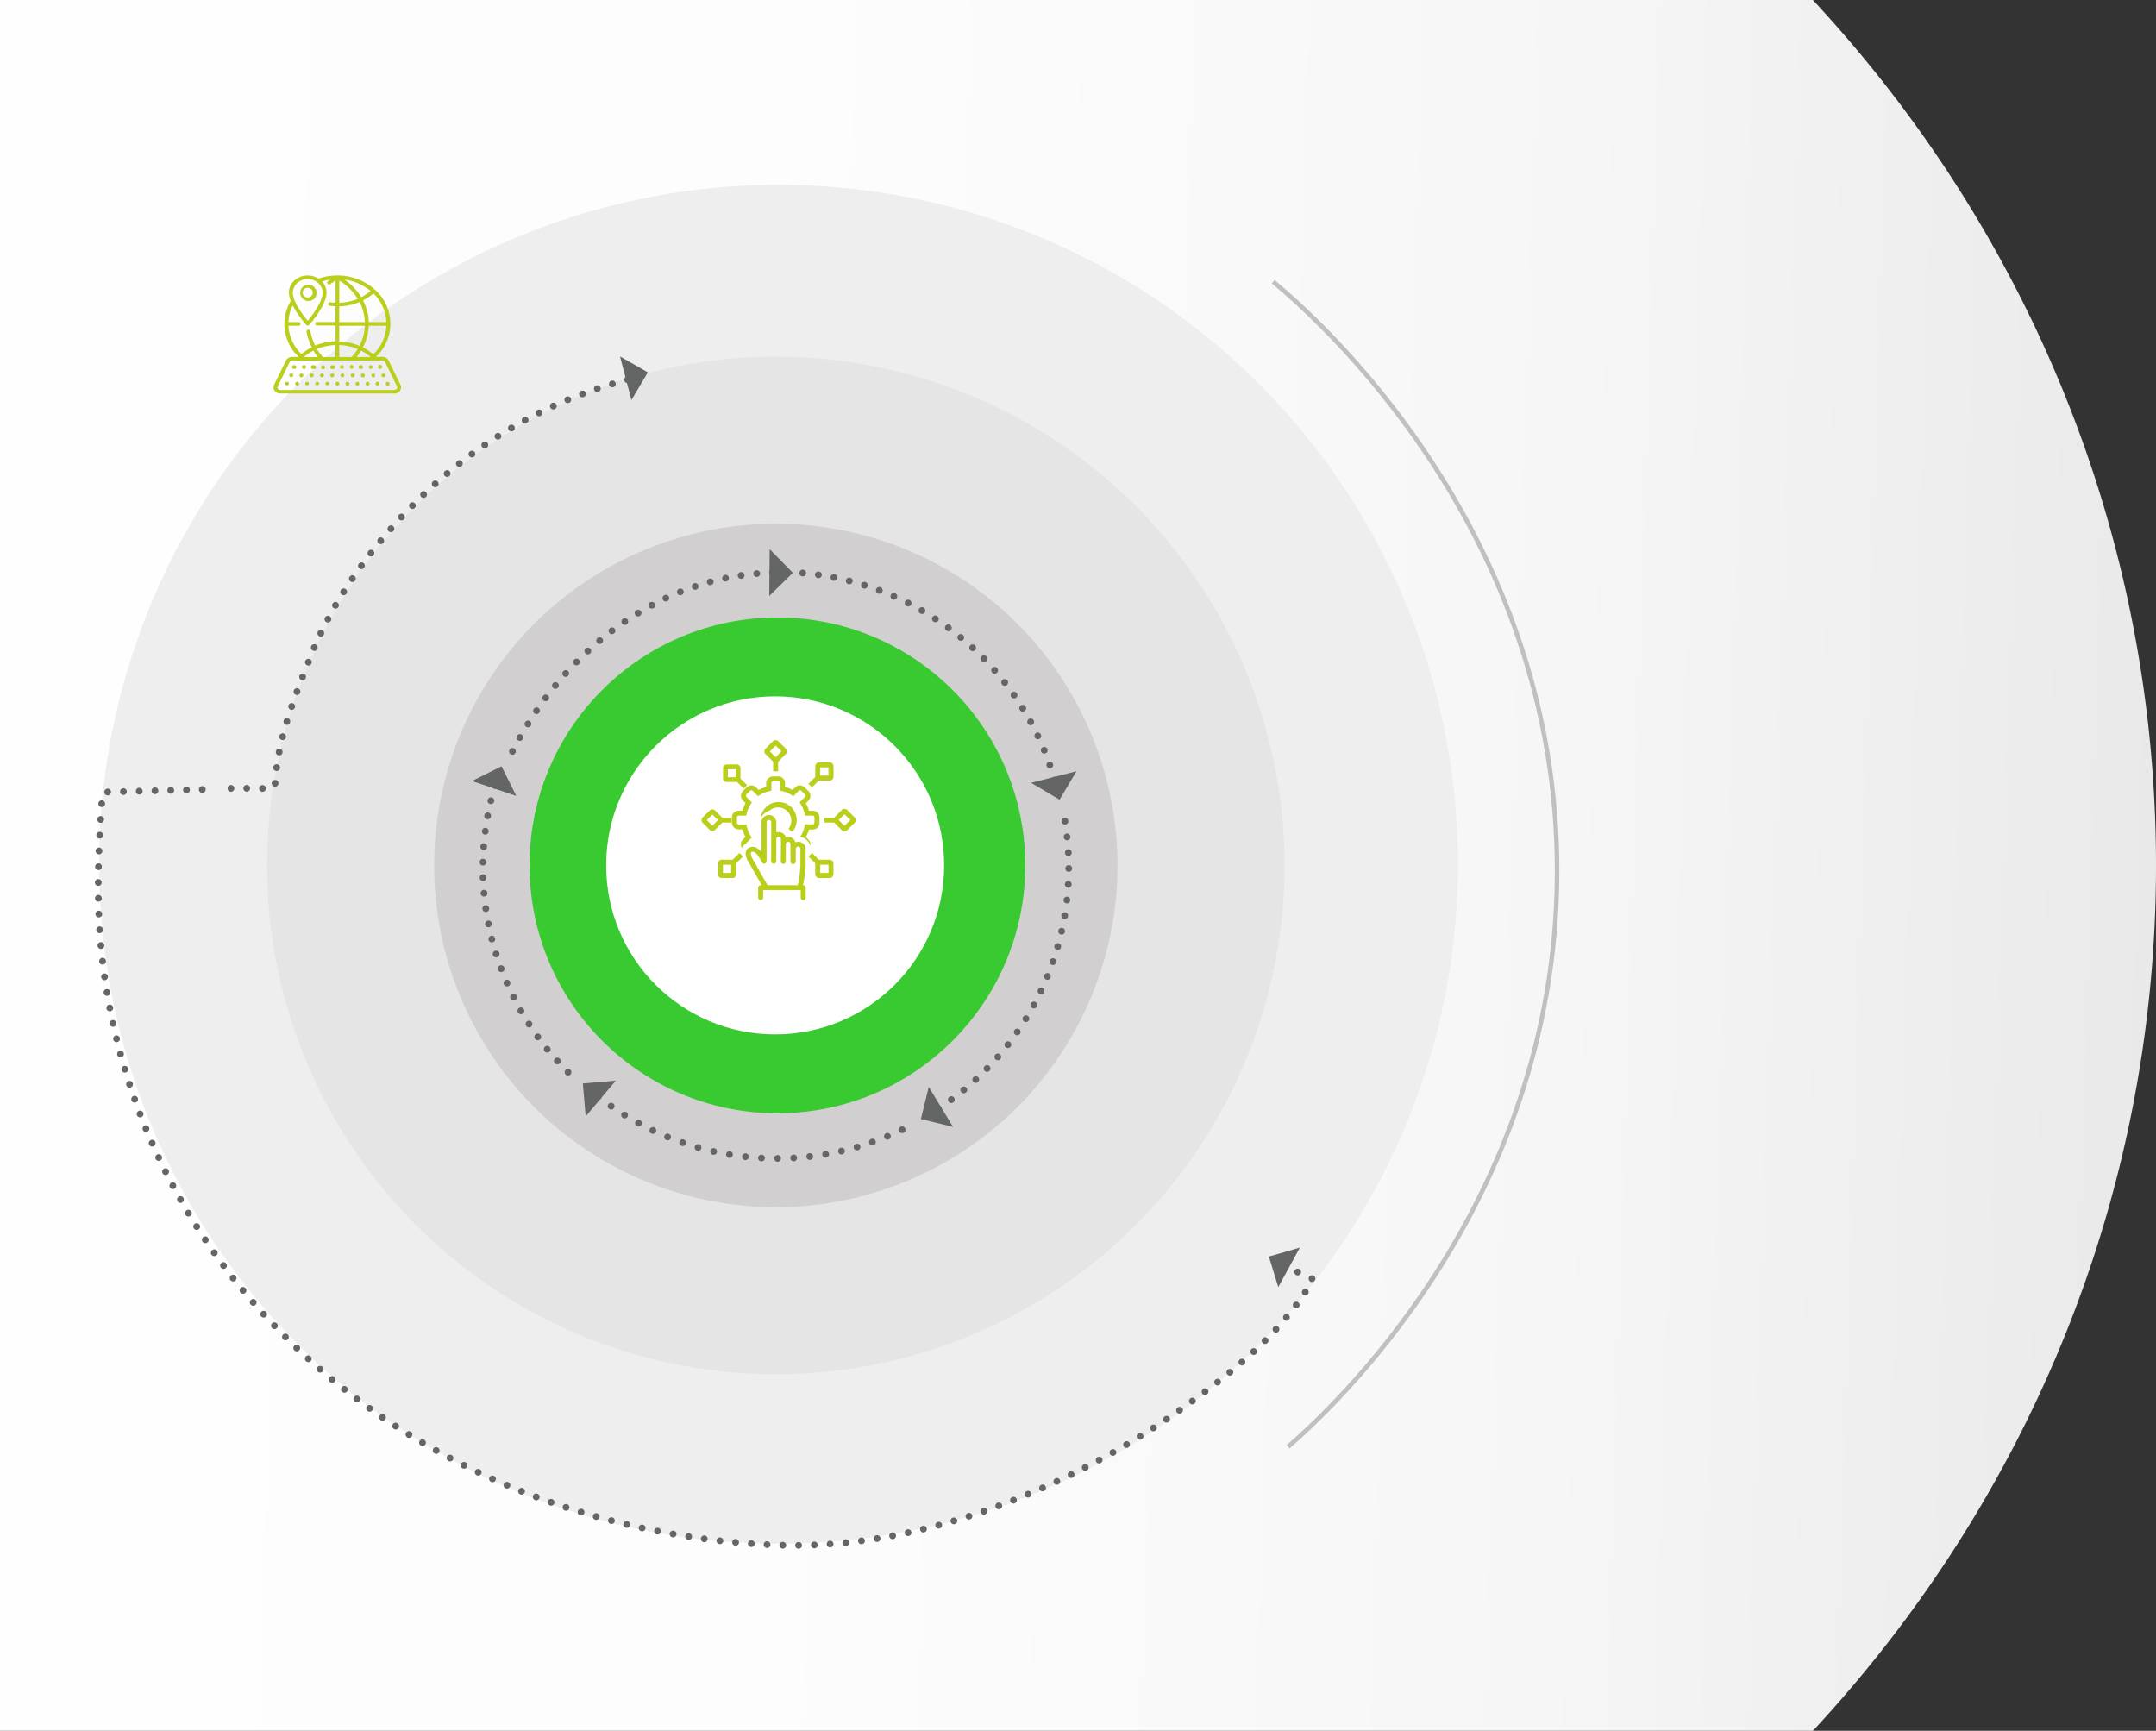 <svg xmlns="http://www.w3.org/2000/svg" xmlns:xlink="http://www.w3.org/1999/xlink" viewBox="0 0 956.79 768"><rect x="0" y="0" width="956.79" height="768" fill="#333333" stroke="none"/><defs><style>.cls-1{fill:url(#linear-gradient);}.cls-2{fill:#eee;}.cls-3{fill:#e5e5e5;}.cls-4{fill:#d2cfd0;}.cls-5{fill:#646565;}.cls-6{fill:#39c930;}.cls-10,.cls-11,.cls-12,.cls-13,.cls-15,.cls-7,.cls-8,.cls-9{fill:none;stroke-miterlimit:10;}.cls-10,.cls-11,.cls-12,.cls-13,.cls-7,.cls-8,.cls-9{stroke:#646565;stroke-linecap:round;stroke-width:3px;}.cls-8{stroke-dasharray:0 6.89;}.cls-9{stroke-dasharray:0 6.99;}.cls-10{stroke-dasharray:0 7.02;}.cls-11{stroke-dasharray:0 7.15;}.cls-12{stroke-dasharray:0 7;}.cls-13{stroke-dasharray:0 7;}.cls-14{fill:#fff;}.cls-15{stroke:silver;stroke-width:2px;}.cls-16{fill:#bacf1c;}</style><linearGradient id="linear-gradient" x1="-519.54" y1="355.34" x2="1240.15" y2="410.06" gradientUnits="userSpaceOnUse"><stop offset="0" stop-color="#fff"/><stop offset="0.49" stop-color="#fdfdfd"/><stop offset="0.69" stop-color="#f6f6f6"/><stop offset="0.84" stop-color="#eae9e9"/><stop offset="0.96" stop-color="#d9d8d8"/><stop offset="1" stop-color="#d2d1d1"/></linearGradient></defs><g id="Capa_1" data-name="Capa 1"><path class="cls-1" d="M0,768H804.57c94.66-102,152.22-236.49,152.22-384,0-114.48-34.68-221.17-94.47-310.86A580.89,580.89,0,0,0,804.51,0H0Z"/><circle class="cls-2" cx="345.5" cy="383.5" r="301.5"/><circle class="cls-3" cx="344.29" cy="384.03" r="225.76"/><circle class="cls-4" cx="344.29" cy="384.03" r="151.64"/><polygon class="cls-5" points="275.15 158.17 280.21 177.53 287.5 165.22 275.15 158.17"/><circle class="cls-6" cx="345" cy="384" r="110"/><line class="cls-7" x1="252.09" y1="475.77" x2="252.09" y2="475.77"/><path class="cls-8" d="M247.33,470.79a127.58,127.58,0,0,1-28.6-118.93"/><line class="cls-7" x1="219.68" y1="348.55" x2="219.68" y2="348.55"/><polygon class="cls-5" points="209.43 346.58 229.13 353.18 222.57 340.03 209.43 346.58"/><line class="cls-7" x1="356.24" y1="254.27" x2="356.24" y2="254.27"/><path class="cls-9" d="M363.18,255.06A127.82,127.82,0,0,1,467,342.79"/><line class="cls-7" x1="468.03" y1="346.14" x2="468.03" y2="346.14"/><polygon class="cls-5" points="477.71 342.24 457.58 347.37 470.21 354.86 477.71 342.24"/><line class="cls-7" x1="472.61" y1="364.4" x2="472.61" y2="364.4"/><path class="cls-10" d="M473.55,371.36A127.64,127.64,0,0,1,419.3,490"/><line class="cls-7" x1="416.39" y1="491.93" x2="416.39" y2="491.93"/><polygon class="cls-5" points="422.95 500.05 412.16 482.3 408.68 496.57 422.95 500.05"/><line class="cls-7" x1="400.35" y1="501.31" x2="400.35" y2="501.31"/><path class="cls-11" d="M393.83,504.23a128,128,0,0,1-125.48-15.46"/><line class="cls-7" x1="265.52" y1="486.59" x2="265.52" y2="486.59"/><polygon class="cls-5" points="259.91 495.41 273.29 479.51 258.66 480.77 259.91 495.41"/><line class="cls-7" x1="227.41" y1="333.43" x2="227.41" y2="333.43"/><path class="cls-12" d="M230.72,327.26c23.71-42.07,63.86-70.55,108.65-73"/><line class="cls-7" x1="342.86" y1="254.06" x2="342.86" y2="254.06"/><polygon class="cls-5" points="341.57 243.7 341.37 264.47 351.85 254.19 341.57 243.7"/><path class="cls-13" d="M89.77,350.34l-31.19.82-10.08.26c-4.13.11-3,.62-3.37,5.43-1.54,21.37-2.34,42.49-.22,63.93a280.31,280.31,0,0,0,66.73,156.3,299.64,299.64,0,0,0,63.62,55.53,324.08,324.08,0,0,0,78.21,37,345.4,345.4,0,0,0,89.07,15.9c34.4,1.6,68.69-5.36,100.83-17.35a357.74,357.74,0,0,0,83.86-45.06c18.29-13.18,37-28.27,50.08-46.86a55,55,0,0,0,5.19-8.74l-13-6"/><path class="cls-13" d="M278.5,168.5C226,182,181,217,151,265a211.6,211.6,0,0,0-11,21c-8,20-17,41-18,63-7,2-14,0-21.25,1.05"/><circle class="cls-14" cx="344" cy="384" r="75"/><polygon class="cls-5" points="567.27 571.17 576.86 553.6 563.11 557.58 567.27 571.17"/><path class="cls-15" d="M565,125c17.11,14.25,126.85,108.81,126,263.13C690.19,535.49,589.15,626.71,571.63,642"/></g><g id="Capa_3" data-name="Capa 3"><path class="cls-16" d="M343,337.89l.1.08v4.31h2.23V338l.1-.08,3.28-3.28a1.72,1.72,0,0,0,0-2.43h0l-3.28-3.29a1.72,1.72,0,0,0-2.43,0h0l-3.28,3.29a1.72,1.72,0,0,0,0,2.42h0Zm1.22-7.07,2.57,2.57L344.24,336l-2.58-2.57Z"/><path class="cls-16" d="M379.27,362.72,376,359.44a1.73,1.73,0,0,0-2.44,0h0l-3.27,3.28-.09.1h-4.3V365h4.29l.09.11,3.27,3.27a1.72,1.72,0,0,0,2.44,0h0l3.28-3.27a1.72,1.72,0,0,0,0-2.43m-4.5,3.78-2.58-2.61,2.57-2.57,2.59,2.57Z"/><path class="cls-16" d="M322.51,347h4.6l2.92,2.92.06-.07,1.39-1.38.07-.06-2.94-2.94v-4.6a1.65,1.65,0,0,0-1.65-1.65h-4.45a1.65,1.65,0,0,0-1.65,1.65v4.46A1.65,1.65,0,0,0,322.5,347h0m.49-5.64h3.49v3.52H323Z"/><path class="cls-16" d="M368.18,381.49h-4.81l-3-3-.06.06L358.87,380l-.07.06,3,3v4.84a1.72,1.72,0,0,0,1.72,1.72h4.66a1.71,1.71,0,0,0,1.7-1.72v-4.68a1.72,1.72,0,0,0-1.7-1.72h0m-4.13,2.22h3.63v3.64H364Z"/><path class="cls-16" d="M358.83,347.89l1.44,1.44.06.07,3-3h4.85a1.73,1.73,0,0,0,1.73-1.72V340a1.73,1.73,0,0,0-1.73-1.72h-4.67a1.72,1.72,0,0,0-1.72,1.72h0v4.77l-3,3Zm5.18-7.38h3.64v3.63H364Z"/><path class="cls-16" d="M329.65,380l-1.47-1.45v-.06l-3.05,3h-4.8a1.73,1.73,0,0,0-1.73,1.72v4.71a1.73,1.73,0,0,0,1.73,1.72H325a1.72,1.72,0,0,0,1.72-1.72h0v-4.82l3-3Zm-5.19,7.37h-3.63v-3.63h3.63Z"/><path class="cls-16" d="M345.54,355.89a8,8,0,0,0-8,7.84,5.25,5.25,0,0,1,3.81-3.92,5.88,5.88,0,0,1,8.56,8,5.23,5.23,0,0,1,1.15,1.1l.69.06a8,8,0,0,0-6.21-13.08"/><path class="cls-16" d="M329.8,350.89a3,3,0,0,0-.21,4.24l.05.05,1.22,1.23a15.43,15.43,0,0,0-1.39,3.33h-1.75a3,3,0,0,0-2.92,3.08v2.07a3.05,3.05,0,0,0,2.92,3.15h1.73a15.43,15.43,0,0,0,1.39,3.33l-1.23,1.22a3,3,0,0,0-.37,3.64,4.93,4.93,0,0,1,1.84-2,.61.61,0,0,1,.07-.1l2.47-2.47-.44-.69a12.93,12.93,0,0,1-1.77-4.27l-.23-.86h-3.46c-.38,0-.7-.42-.7-.93v-2.07c0-.5.32-.93.7-.93h3.46l.19-.87a13.18,13.18,0,0,1,1.81-4.2l.48-.75-2.48-2.51a.87.87,0,0,1,.16-1.15l1.44-1.43a1.05,1.05,0,0,1,.72-.33.67.67,0,0,1,.43.16l2.47,2.47.78-.46a13.11,13.11,0,0,1,4.27-1.77l.87-.19v-3.51c0-.38.42-.7.92-.7h2c.5,0,.92.32.92.7v3.47l.88.19a13,13,0,0,1,4.28,1.81l.75.48,2.46-2.48a.58.58,0,0,1,.43-.16,1,1,0,0,1,.72.32l1.44,1.44a.83.83,0,0,1,.16,1.15l-2.46,2.45.48.75a13.11,13.11,0,0,1,1.77,4.27l.19.87h3.48c.38,0,.7.42.7.93v2c0,.5-.32.92-.7.92h-3.48l-.19.88A12.93,12.93,0,0,1,355.3,371l-.22.35a5.47,5.47,0,0,1,4.51,4,2.86,2.86,0,0,0-.74-2.68l-1.22-1.23a14.49,14.49,0,0,0,1.39-3.33h1.73a3,3,0,0,0,2.93-3.07s0,0,0-.08v-2.05a3,3,0,0,0-2.84-3.14H359a14.49,14.49,0,0,0-1.39-3.33l1.22-1.22a3,3,0,0,0-.18-4.3l-1.41-1.41a3.31,3.31,0,0,0-2.3-1,2.82,2.82,0,0,0-2,.82l-1.22,1.22a15.22,15.22,0,0,0-3.33-1.39v-1.71a3,3,0,0,0-3.07-2.92h-2.16a3,3,0,0,0-3.14,2.85.17.17,0,0,0,0,.07v1.73a15.61,15.61,0,0,0-3.33,1.38l-1.22-1.22a2.77,2.77,0,0,0-2-.81,3.27,3.27,0,0,0-2.31,1Z"/><path class="cls-16" d="M357.53,384.32V382.8a1,1,0,0,0,0-.24v-5.81a3.23,3.23,0,0,0-3.24-3.22h0a3.47,3.47,0,0,0-1.3.26,3.25,3.25,0,0,0-3.13-2.41,3.52,3.52,0,0,0-1.11.21,3.25,3.25,0,0,0-3.12-2.37,3.28,3.28,0,0,0-1.11.19v-4.47a3.23,3.23,0,0,0-.95-2.28,3.3,3.3,0,0,0-2.33-1,3.35,3.35,0,0,0-2.3.92,3.18,3.18,0,0,0-1,2.28v13.26a6.76,6.76,0,0,0-2.76-2.17,3.27,3.27,0,0,0-2.53.12,2.64,2.64,0,0,0-1.54,1.53c-.55,1.49,0,3.5,1.8,6.15l5.14,9.06h-.47a1.12,1.12,0,0,0-1.12,1.08v4.44a1.11,1.11,0,0,0,2.22,0V395h16.66v3.33a1.11,1.11,0,0,0,2.22,0v-4.47a1.11,1.11,0,0,0-1.11-1.11h-.1a49.75,49.75,0,0,0,1.17-8.42v-.07m-16.92,8.52-5.77-10.21v-.07c-1.84-2.72-1.7-3.83-1.61-4.11.15-.46.88-.52,1.27-.39a4.16,4.16,0,0,1,1.63,1.34,13.7,13.7,0,0,1,1.42,2.14c.18.33.31.69.51,1a1.31,1.31,0,0,0,.88.76,1,1,0,0,0,1.05-.46,1.38,1.38,0,0,0,.23-.66l0-17.26a1,1,0,0,1,1.77-.69,1,1,0,0,1,.29.7l-.06,17.29a1.15,1.15,0,1,0,2.3-.07v-9.7a1,1,0,1,1,2.06,0v2.15l-.06,7.69a1.11,1.11,0,0,0,2.22,0h0v-7.78a1,1,0,0,1,1.07-.92h.06a1,1,0,0,1,.93,1v7.56a1.19,1.19,0,0,0,2.35.37,1,1,0,0,0,0-.3V376.7a1,1,0,0,1,2.06,0v7.37a47.6,47.6,0,0,1-1.18,8.74Z"/><path class="cls-16" d="M324.69,365v-2.11h-4.15l-.08-.1-3.16-3.15a1.68,1.68,0,0,0-2.35,0h0l-3.15,3.12a1.68,1.68,0,0,0,0,2.35h0l3.15,3.15a1.66,1.66,0,0,0,2.35,0h0l3.16-3.15.08-.1Zm-8.51,1.41-2.53-2.52,2.53-2.43,2.42,2.43Z"/><path class="cls-16" d="M140.54,129.94a3.83,3.83,0,0,0-4-3.65h0a3.65,3.65,0,1,0,4,3.65Zm-4,2.05a2.17,2.17,0,0,1-2.26-2.05,2.25,2.25,0,0,1,4.5,0A2.15,2.15,0,0,1,136.54,132Z"/><path class="cls-16" d="M177.75,170.81,172.48,160a3,3,0,0,0-2.74-1.66h-2.89a20.09,20.09,0,0,0-.5-29.83,24.61,24.61,0,0,0-16.67-6.27,25.27,25.27,0,0,0-8.35,1.39,8.85,8.85,0,0,0-4.79-1.39c-4.6,0-8.34,3.4-8.34,7.59a10.88,10.88,0,0,0,.83,3.69,20,20,0,0,0,3.53,24.86h-2.93a3,3,0,0,0-2.75,1.66l-5.26,10.73a2.48,2.48,0,0,0,.23,2.59,3.05,3.05,0,0,0,2.49,1.24H175a3.06,3.06,0,0,0,2.49-1.24A2.5,2.5,0,0,0,177.75,170.81Zm-19.49-12.38a29.65,29.65,0,0,0,2-2.83,20.6,20.6,0,0,1,4.14,2.76l-.1.07Zm-14.91,0a23.45,23.45,0,0,1-2.72-3.56,24.18,24.18,0,0,1,8.18-1.77v5.33Zm7.2-22.48a25.35,25.35,0,0,0,9-1.93,20.76,20.76,0,0,1,2.37,8.92H150.56Zm20.91,8.58a18.93,18.93,0,0,1-5.8,12.7,25,25,0,0,0-4.61-3.07,22.83,22.83,0,0,0,2.59-9.63Zm-9.53,0a21.45,21.45,0,0,1-2.39,8.93,25,25,0,0,0-9-1.93v-7Zm-3.19,10.34a23.26,23.26,0,0,1-2.69,3.56h-5.49V153.1A24.18,24.18,0,0,1,158.74,154.87Zm12.73-11.93h-7.79a22.37,22.37,0,0,0-2.58-9.66,22.63,22.63,0,0,0,4.62-3.07A19,19,0,0,1,171.47,142.94Zm-7-13.83a22,22,0,0,1-4.15,2.76,26,26,0,0,0-7.45-7.8A22.58,22.58,0,0,1,164.46,129.11Zm-5.71,3.49a23.29,23.29,0,0,1-8.19,1.75v-9.86A25,25,0,0,1,158.75,132.6Zm-22.21-8.74c3.63,0,6.62,2.69,6.62,6,0,4.14-4.79,10.3-6.62,12.48-1.8-2.18-6.63-8.36-6.63-12.48A6.38,6.38,0,0,1,136.54,123.86Zm-.65,20.29a.91.91,0,0,0,.67.3.89.89,0,0,0,.67-.3c.32-.35,7.66-8.65,7.66-14.28a7.25,7.25,0,0,0-2-5,23.28,23.28,0,0,1,3.62-.76c-.35.22-.69.46-1,.71a.75.75,0,0,0-.18,1.05l.06.08a1,1,0,0,0,.68.28.86.86,0,0,0,.55-.19c.73-.53,1.49-1.06,2.28-1.53v9.81c-.75,0-1.5-.09-2.26-.19a.83.83,0,0,0-1,.64v0a.83.83,0,0,0,.74.9c.83.11,1.66.16,2.48.21v7h-7.95a.82.82,0,0,0-1,.54.84.84,0,0,0,.55,1,.82.82,0,0,0,.49,0h7.95v7a25,25,0,0,0-9,1.93,21.28,21.28,0,0,1-2.16-6.44.87.87,0,0,0-1.71.26,23,23,0,0,0,2.35,6.93,23.73,23.73,0,0,0-4.61,3A18.74,18.74,0,0,1,128,144.53h4.23a.83.83,0,1,0,.49-1.59.82.82,0,0,0-.49,0h-4.26a18.31,18.31,0,0,1,1.94-7.39A45.44,45.44,0,0,0,135.89,144.15Zm-1,14.23a23.14,23.14,0,0,1,4.19-2.79,25.09,25.09,0,0,0,2,2.85H135Zm41.16,14.18a1.24,1.24,0,0,1-1.05.5H124.36a1.24,1.24,0,0,1-1-.5,1.06,1.06,0,0,1-.09-1.1l5.25-10.77a1.31,1.31,0,0,1,1.16-.65h40.11a1.28,1.28,0,0,1,1.15.67l5.26,10.78A1.06,1.06,0,0,1,176.06,172.56Z"/><path class="cls-16" d="M147.4,165.76a.83.83,0,0,0-.83.83.89.89,0,0,0,1,.79.87.87,0,0,0,.79-.79.83.83,0,0,0-.83-.83Z"/><ellipse class="cls-16" cx="142.86" cy="166.56" rx="0.88" ry="0.8"/><path class="cls-16" d="M156.51,165.76a.83.83,0,0,0-.88.78v.05a.89.89,0,0,0,1,.79.87.87,0,0,0,.79-.79.83.83,0,0,0-.83-.83Z"/><path class="cls-16" d="M161.07,165.76a.83.83,0,0,0-.88.78v.05a.87.87,0,0,0,1.74,0,.83.83,0,0,0-.83-.83Z"/><path class="cls-16" d="M129.21,165.76a.84.84,0,0,0-.87.79v0a.89.89,0,0,0,1,.79.87.87,0,0,0,.79-.79.83.83,0,0,0-.83-.83Z"/><path class="cls-16" d="M138.33,165.76a.83.83,0,0,0-.89.77v.06a.89.89,0,0,0,1,.79.87.87,0,0,0,.79-.79.83.83,0,0,0-.83-.83Z"/><path class="cls-16" d="M133.77,165.76a.83.83,0,0,0-.88.78v.05a.87.87,0,1,0,1.74,0,.83.83,0,0,0-.83-.83Z"/><ellipse class="cls-16" cx="151.95" cy="166.56" rx="0.87" ry="0.8"/><ellipse class="cls-16" cx="170.16" cy="166.56" rx="0.87" ry="0.8"/><path class="cls-16" d="M165.61,165.76a.83.83,0,1,0,.87.88.09.09,0,0,0,0,0,.83.83,0,0,0-.83-.83Z"/><path class="cls-16" d="M139.12,162.11a.83.83,0,1,0-.52,1.57.77.77,0,0,0,.52,0,.83.83,0,1,0,.52-1.57A.77.77,0,0,0,139.12,162.11Z"/><path class="cls-16" d="M143.35,162.11a.82.82,0,0,0-.78.87.83.83,0,1,0,1.65-.09.81.81,0,0,0-.87-.78Z"/><path class="cls-16" d="M135.77,162.89a.88.88,0,1,0-.92.82h.05a.83.83,0,0,0,.87-.77Z"/><path class="cls-16" d="M169.57,162.89a.88.88,0,1,0-.79.78A.88.88,0,0,0,169.57,162.89Z"/><path class="cls-16" d="M131.56,162.89a.83.83,0,0,0-.88-.78h0a.83.83,0,0,0-1.05.52.84.84,0,0,0,.53,1.05.77.77,0,0,0,.52,0,.84.84,0,0,0,.88-.78Z"/><path class="cls-16" d="M147.57,162.11a.83.83,0,0,0-.52,1.57.77.77,0,0,0,.52,0,.83.83,0,1,0,.52-1.57A.77.77,0,0,0,147.57,162.11Z"/><path class="cls-16" d="M165.33,162.89a.83.83,0,1,0-.82.82A.83.83,0,0,0,165.33,162.89Z"/><path class="cls-16" d="M151.81,163.68a.83.83,0,0,0,.77-.88.83.83,0,1,0-.83.88Z"/><path class="cls-16" d="M156.88,162.89a.83.83,0,1,0-1.65,0,.83.83,0,0,0,1.65,0Z"/><path class="cls-16" d="M161.12,162.89a1,1,0,0,0-1.92-.26.84.84,0,0,0,.53,1.05.77.77,0,0,0,.52,0,.84.84,0,0,0,.87-.78Z"/><path class="cls-16" d="M131.81,169.43a.83.83,0,0,0-.83.78.87.87,0,0,0,1.74,0,.81.81,0,0,0-.87-.78Z"/><path class="cls-16" d="M158.62,169.43a.82.82,0,0,0-.82.78.83.83,0,1,0,.82-.78Z"/><path class="cls-16" d="M127.35,169.43a.83.83,0,0,0-.88.78h0a.88.88,0,0,0,1.75,0A.83.83,0,0,0,127.35,169.43Z"/><path class="cls-16" d="M163.08,169.43a.83.83,0,0,0-.83.78.87.87,0,1,0,1.74,0,.81.81,0,0,0-.87-.78Z"/><path class="cls-16" d="M172,169.43a.83.83,0,0,0-.83.78.87.87,0,1,0,1.73,0,.81.81,0,0,0-.87-.78Z"/><path class="cls-16" d="M140.75,169.43a.84.84,0,0,0-.88.78h0a.88.88,0,0,0,1.75,0A.82.82,0,0,0,140.75,169.43Z"/><path class="cls-16" d="M149.68,169.43a.82.82,0,0,0-.82.78.87.87,0,0,0,1.74,0,.81.81,0,0,0-.87-.78Z"/><path class="cls-16" d="M145.22,169.43a.83.83,0,0,0-.83.78.88.88,0,0,0,1.75,0,.83.83,0,0,0-.87-.78Z"/><path class="cls-16" d="M167.55,169.43a.81.81,0,1,0,0,1.61.84.84,0,0,0,.89-.76v-.07a.82.82,0,0,0-.87-.78Z"/><path class="cls-16" d="M136.29,169.43a.83.83,0,0,0-.88.78h0a.88.88,0,0,0,1.75,0A.83.83,0,0,0,136.29,169.43Z"/><path class="cls-16" d="M154.16,169.43a.83.83,0,0,0-.83.78.87.87,0,1,0,1.73,0,.82.82,0,0,0-.87-.78Z"/></g></svg>